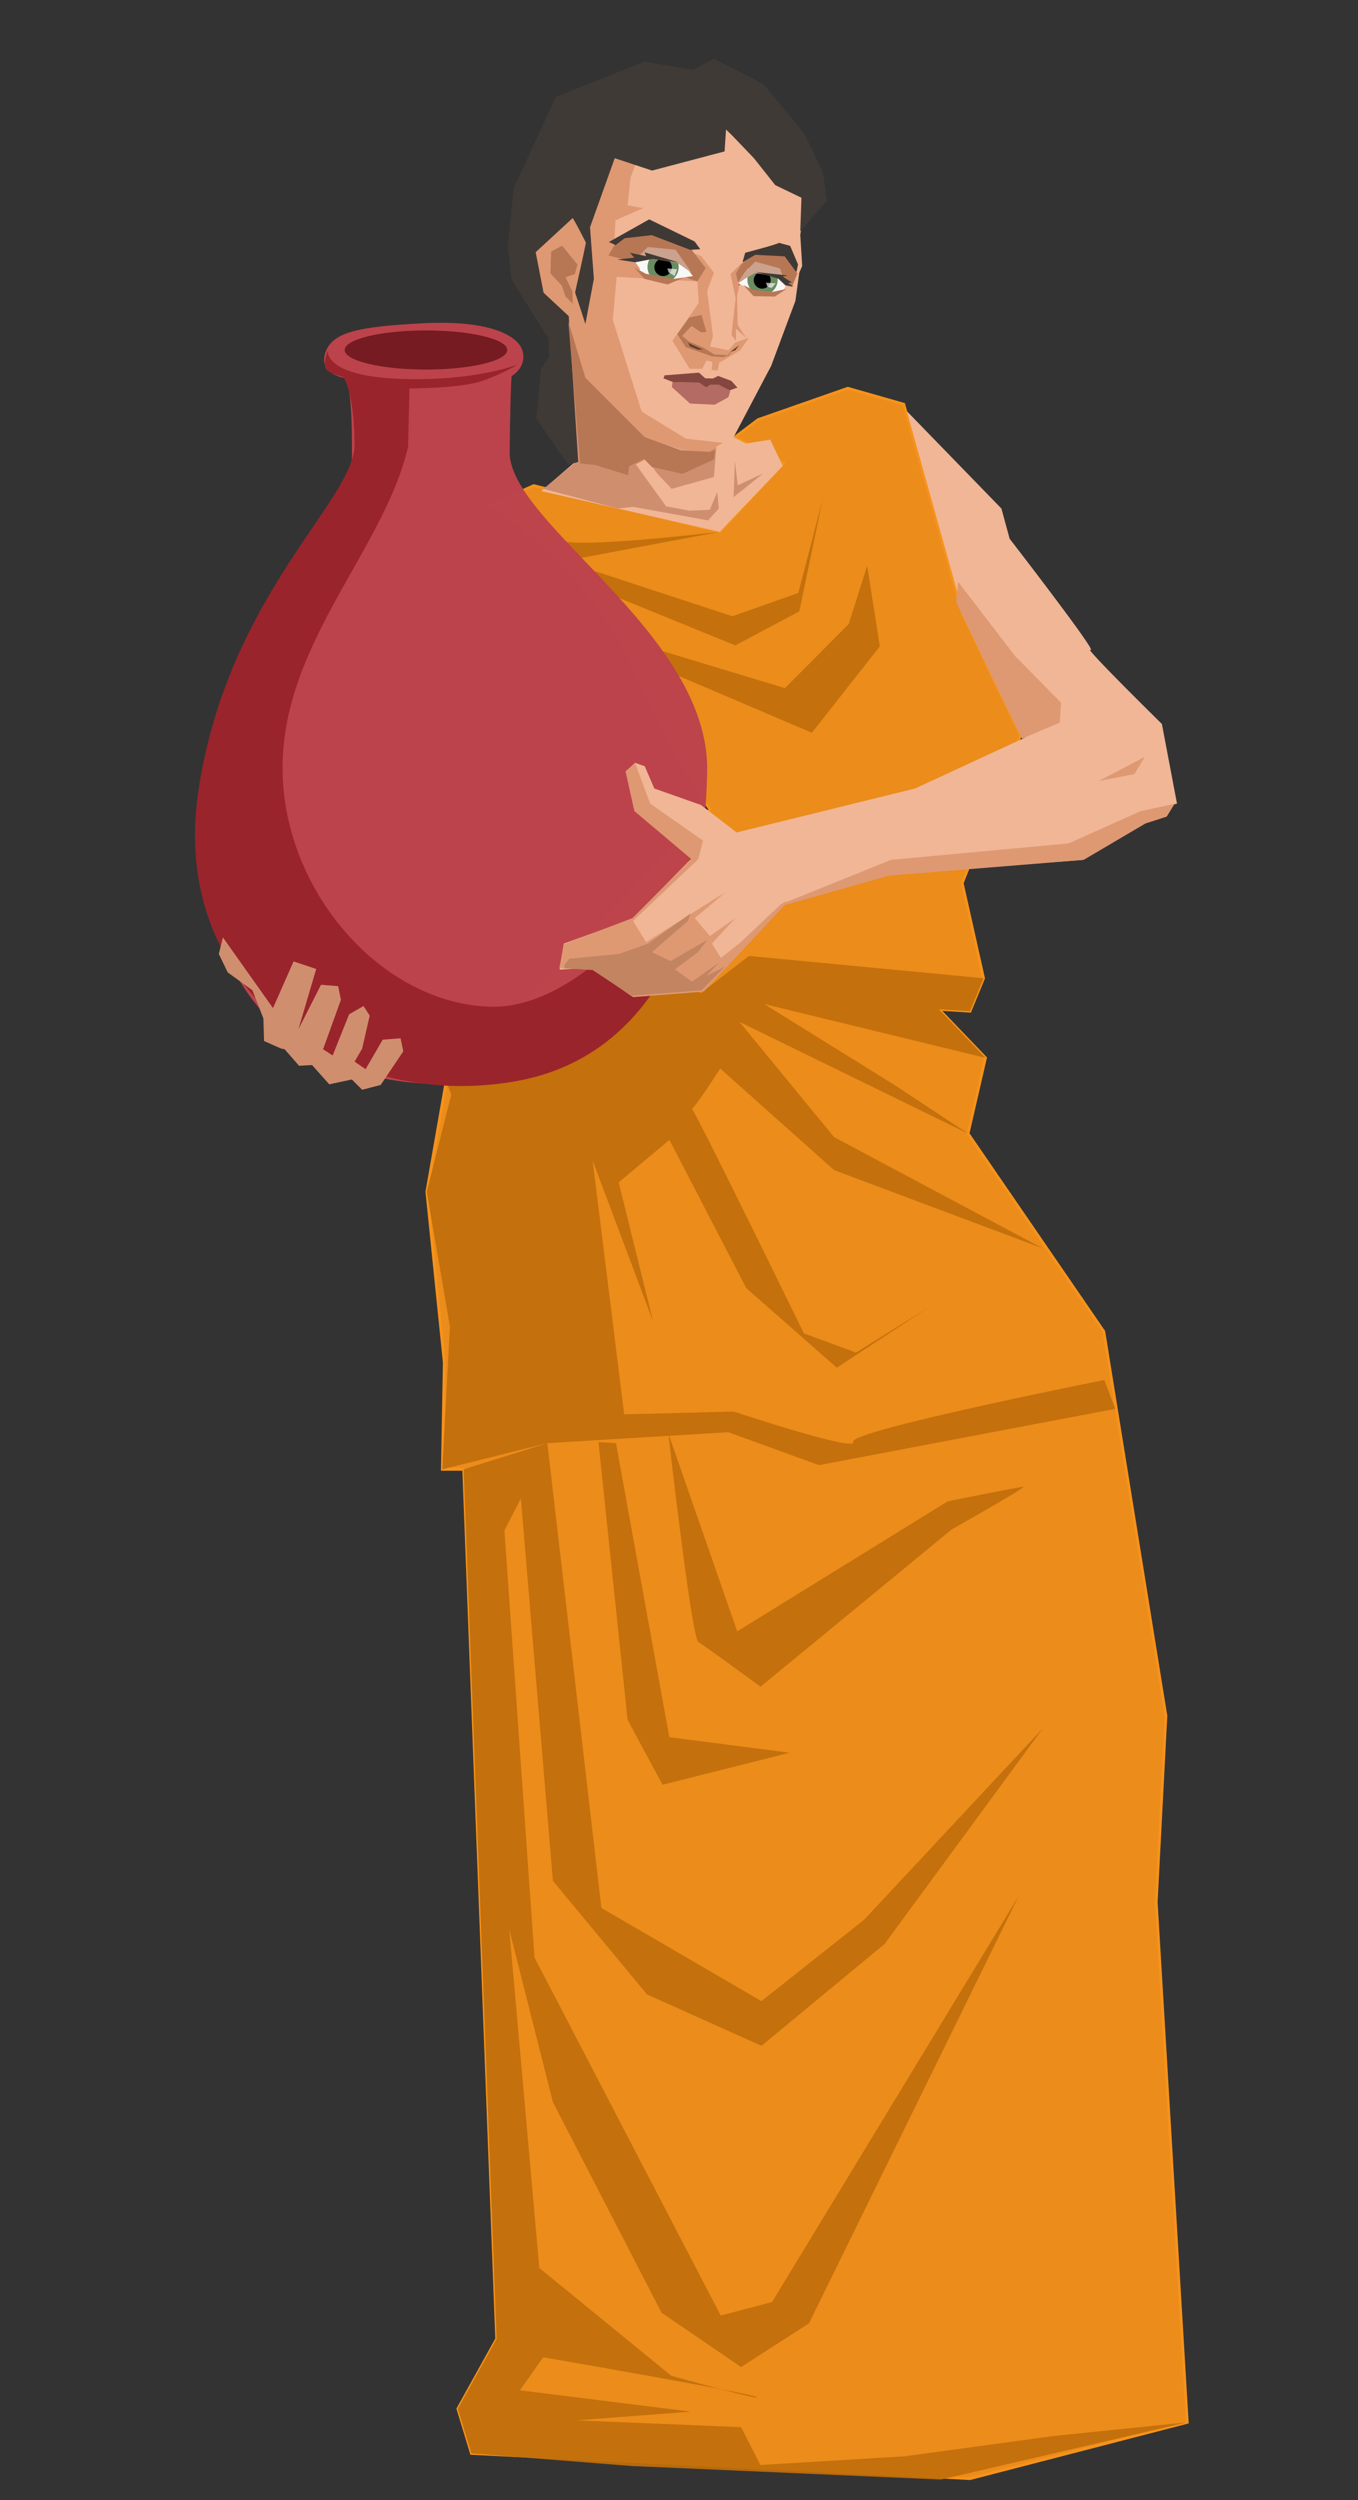 <?xml version="1.0" encoding="UTF-8" standalone="no"?>
<!-- Created with Inkscape (http://www.inkscape.org/) -->

<svg
   xmlns:dc="http://purl.org/dc/elements/1.1/"
   xmlns:cc="http://creativecommons.org/ns#"
   xmlns:rdf="http://www.w3.org/1999/02/22-rdf-syntax-ns#"
   xmlns:svg="http://www.w3.org/2000/svg"
   xmlns="http://www.w3.org/2000/svg"
   xmlns:sodipodi="http://sodipodi.sourceforge.net/DTD/sodipodi-0.dtd"
   xmlns:inkscape="http://www.inkscape.org/namespaces/inkscape"
   width="500"
   height="920"
   viewBox="0 0 132.292 243.417"
   version="1.1"
   id="svg8"
   inkscape:version="0.92.2 (5c3e80d, 2017-08-06)"
   sodipodi:docname="people_pheobe.svg">
  <rect x="0" y="0" width="132.292" height="243.417" fill="#333333" stroke="none"/>
  <defs
     id="defs2" />
  <sodipodi:namedview
     id="base"
     pagecolor="#ffffff"
     bordercolor="#666666"
     borderopacity="1.0"
     inkscape:pageopacity="0.0"
     inkscape:pageshadow="2"
     inkscape:zoom="1.4"
     inkscape:cx="392.09602"
     inkscape:cy="458.1038"
     inkscape:document-units="px"
     inkscape:current-layer="layer1"
     showgrid="false"
     units="px"
     inkscape:object-nodes="false"
     inkscape:snap-nodes="false"
     inkscape:snap-others="false"
     inkscape:window-width="2047"
     inkscape:window-height="2055"
     inkscape:window-x="2762"
     inkscape:window-y="0"
     inkscape:window-maximized="0" />
  <g
     inkscape:label="Layer 1"
     inkscape:groupmode="layer"
     id="layer1"
     transform="translate(0,-53.583)">
    <path
       style="opacity:1;fill:#fa9419;fill-opacity:0.922;stroke:#f7931c;stroke-width:0.265px;stroke-linecap:butt;stroke-linejoin:miter;stroke-opacity:0.996"
       d="m 47.809,102.741 4.184,-1.878 18.122,4.503 6.214,-6.67 -4.705,-2.577 2.225,-1.68 8.739,-3.058 5.459,1.557 5.692,20.366 5.67,11.906 -5.67,14.363 2.079,9.26 -1.323,3.213 -3.024,-0.189 4.536,4.725 -1.701,7.371 13.229,19.277 6.048,37.42 -0.945,18.143 3.024,50.649 -21.167,5.481 -48.57,-2.457 -1.323,-4.347 3.78,-6.804 -3.213,-84.667 h -2.079 l 0.189,-10.394 -1.701,-16.631 1.84,-10.497 25.758,-26.716 c 0,0 -3.038,-4.16 -7.409,-13.886 -4.371,-9.727 -13.958,-15.781 -13.958,-15.781 z"
       id="path4515"
       inkscape:connector-curvature="0"
       sodipodi:nodetypes="cccccccccccccccccccccccccccccczc" />
    <path
       style="fill:#c16f0b;fill-opacity:0.922;stroke:none;stroke-width:0.265px;stroke-linecap:butt;stroke-linejoin:miter;stroke-opacity:1"
       d="m 72.965,146.661 22.852,2.172 -1.323,3.213 -3.024,-0.189 4.536,4.725 -21.571,-5.244 12.695,7.884 7.175,4.73 v 0 l -22.276,-10.877 9.221,11.225 20.312,10.824 -20.312,-7.617 -11.092,-9.889 c 0,0 -2.806,4.41 -2.806,3.875 0,-0.535 10.958,21.916 10.958,21.916 l 5.078,1.871 7.083,-4.41 -8.954,5.88 -8.82,-7.751 -7.484,-14.433 -4.944,4.143 3.341,13.497 -5.88,-15.635 3.074,24.722 10.691,-0.267 c 0,0 12.027,4.009 11.626,2.94 -0.401,-1.069 24.455,-6.014 24.455,-6.014 l 1.069,2.806 -28.865,5.479 -8.82,-3.207 -17.64,1.069 -10.231,2.546 v 0 l 0.743,-13.905 -2.255,-13.12 2.388,-9.464 -0.334,-0.869 20.78,-10.357 3.875,1.336 z"
       id="path4517"
       inkscape:connector-curvature="0"
       sodipodi:nodetypes="ccccccccccccccscccccccccccscccccccccccccc" />
    <path
       style="fill:#c16f0b;fill-opacity:0.922;stroke:none;stroke-width:0.265px;stroke-linecap:butt;stroke-linejoin:miter;stroke-opacity:1"
       d="m 54.658,106.15 c 0.945,0.945 15.457,-0.784 15.457,-0.784 l -13.59,2.556 z"
       id="path4519"
       inkscape:connector-curvature="0"
       sodipodi:nodetypes="cccc" />
    <path
       style="fill:#c16f0b;fill-opacity:0.922;stroke:none;stroke-width:0.265px;stroke-linecap:butt;stroke-linejoin:miter;stroke-opacity:1"
       d="m 57.184,108.943 14.159,4.644 6.426,-2.268 2.362,-9.071 -2.268,10.867 -6.237,3.307 -11.555,-4.715 z"
       id="path4521"
       inkscape:connector-curvature="0"
       sodipodi:nodetypes="cccccccc" />
    <path
       style="fill:#c16f0b;fill-opacity:0.922;stroke:none;stroke-width:0.265px;stroke-linecap:butt;stroke-linejoin:miter;stroke-opacity:1"
       d="m 76.46,120.586 6.222,-6.243 1.795,-5.67 1.228,7.843 -6.615,8.41 -13.021,-5.549 -2.314,-2.634 z"
       id="path4523"
       inkscape:connector-curvature="0"
       sodipodi:nodetypes="cccccccc" />
    <path
       style="fill:#c16f0b;stroke:none;stroke-width:0.265px;stroke-linecap:butt;stroke-linejoin:miter;stroke-opacity:1;fill-opacity:0.922"
       d="m 92.321,199.766 -20.505,12.662 -6.709,-19.277 c 0,0 2.268,19.938 2.929,20.316 0.661,0.378 6.048,4.347 6.048,4.347 l 18.615,-15.308 c 0,0 7.371,-4.158 6.993,-4.158 -0.378,0 -7.371,1.417 -7.371,1.417 z"
       id="path4525"
       inkscape:connector-curvature="0" />
    <path
       style="fill:#c16f0b;stroke:none;stroke-width:0.265px;stroke-linecap:butt;stroke-linejoin:miter;stroke-opacity:1;fill-opacity:0.922"
       d="m 60.004,194.096 5.197,28.632 11.717,1.512 -12.379,3.118 -3.402,-6.331 -2.835,-27.025 z"
       id="path4527"
       inkscape:connector-curvature="0" />
    <path
       style="fill:#c16f0b;stroke:none;stroke-width:0.265px;stroke-linecap:butt;stroke-linejoin:miter;stroke-opacity:1;fill-opacity:0.922"
       d="m 53.32,194.101 5.266,45.257 15.592,9.071 10.016,-7.938 17.387,-18.615 -15.403,20.978 -12.001,9.922 -11.15,-5.008 -9.166,-11.056 -3.118,-37.231 -1.606,3.118 2.929,41.577 18.143,34.868 5.008,-1.323 24.001,-39.499 -20.411,41.577 -6.615,4.252 -7.749,-5.292 -10.583,-20.505 -4.252,-16.82 2.929,32.978 12.851,10.489 c 0,0 8.788,2.457 8.315,2.079 -0.472,-0.378 -20.789,-3.874 -20.789,-3.874 l -2.268,3.213 16.631,2.079 -11.15,0.85 16.064,0.661 1.89,3.685 14.08,-0.85 14.552,-1.984 12.946,-1.323 -24.001,5.575 -30.144,-1.323 -15.592,-1.228 -1.323,-4.347 3.78,-6.804 -3.213,-84.667 z"
       id="path4529"
       inkscape:connector-curvature="0" />
    <path
       style="opacity:1;fill:#f0b696;fill-opacity:1;stroke:none;stroke-width:0.265px;stroke-linecap:butt;stroke-linejoin:miter;stroke-opacity:1"
       d="m 52.728,101.397 3.402,-2.929 -0.661,-10.205 -0.095,-3.874 -2.457,-2.268 -0.85,-4.158 3.685,-3.213 1.323,2.362 -0.85,4.63 0.756,3.213 0.756,-4.252 -0.283,-5.292 2.362,-6.52 3.118,-1.984 7.371,0.661 0.378,-1.417 3.024,2.835 1.984,2.504 2.929,1.087 -0.661,3.874 0.189,3.024 -0.283,0.661 -0.378,2.74 -2.362,6.331 -3.656,6.936 1.199,0.623 2.362,-0.378 1.228,2.551 -6.142,6.426 z"
       id="path4531"
       inkscape:connector-curvature="0"
       sodipodi:nodetypes="cccccccccccccccccccccccccccccc" />
    <path
       style="opacity:1;fill:#d2865c;fill-opacity:0.6;stroke:none;stroke-width:0.265px;stroke-linecap:butt;stroke-linejoin:miter;stroke-opacity:1"
       d="m 62.933,66.907 -1.512,3.969 -0.283,2.693 1.512,0.283 -2.693,1.181 -0.142,2.835 3.685,-1.228 4.819,1.89 1.228,1.606 -0.661,1.795 0.567,4.347 -0.283,1.039 1.795,0.378 0.661,-0.756 1.323,-0.472 -0.85,1.228 -2.035,1.212 -0.156,0.768 -0.568,-0.062 0.041,-0.793 -0.554,-0.146 -0.416,0.821 -1.225,-0.005 -1.677,-2.717 2.551,-3.685 -0.118,-2.102 -7.867,-0.449 -0.378,4.181 2.806,8.928 4.305,2.648 3.62,0.406 -1.612,0.941 -2.475,-0.284 -3.706,-1.168 -6.505,-6.225 -0.756,-5.575 -2.457,-2.268 -0.85,-4.158 3.685,-3.213 c 0,0 1.376,1.987 1.417,2.48 l -0.992,4.37 0.827,3.26 0.454,-9.492 2.357,-6.478 z"
       id="path4533"
       inkscape:connector-curvature="0"
       sodipodi:nodetypes="ccccccccccccccccccccccccccccccccccccccccccccc" />
    <path
       style="fill:#b77755;fill-opacity:1;stroke:none;stroke-width:0.265px;stroke-linecap:butt;stroke-linejoin:miter;stroke-opacity:1"
       d="m 61.253,78.957 -1.982,-0.498 0.992,-1.701 2.906,-0.591 4.087,1.583 1.488,1.937 -0.803,1.299 -0.938,-0.304 -1.522,-1.641 -2.94,-0.702 z"
       id="path4547"
       inkscape:connector-curvature="0"
       sodipodi:nodetypes="ccccccccccc" />
    <path
       style="fill:#b77755;fill-opacity:1;stroke:none;stroke-width:0.265px;stroke-linecap:butt;stroke-linejoin:miter;stroke-opacity:1"
       d="m 71.967,81.452 c -0.529,-0.253 -0.269,-1.647 -0.269,-1.647 l 1.689,-1.599 3.141,0.255 1.146,1.745 -0.523,1.312 -0.611,-0.142 -0.72,-1.173 -2.735,0.104 -0.643,0.564 -0.473,0.581 v 0"
       id="path4549"
       inkscape:connector-curvature="0"
       sodipodi:nodetypes="cccccccccccc" />
    <path
       style="fill:#b77755;fill-opacity:1;stroke:none;stroke-width:0.265px;stroke-linecap:butt;stroke-linejoin:miter;stroke-opacity:1"
       d="m 68.343,84.247 0.472,1.654 -0.52,0.047 -0.921,-0.638 -0.921,0.992 0.685,0.543 1.394,0.591 1.039,0.661 1.299,0.071 0.685,-0.756 -0.567,0.78 -0.54,0.165 -1.087,-0.077 -2.554,-0.891 -0.827,-1.276 1.158,-1.606 z"
       id="path4551"
       inkscape:connector-curvature="0"
       sodipodi:nodetypes="ccccccccccccccccc" />
    <path
       style="fill:#643f2a;stroke:none;stroke-width:0.265px;stroke-linecap:butt;stroke-linejoin:miter;stroke-opacity:1;fill-opacity:1"
       d="m 67.02,86.963 1.441,0.661 h -0.472 l -0.756,-0.307 z"
       id="path4553"
       inkscape:connector-curvature="0" />
    <path
       style="fill:#643f2a;fill-opacity:1;stroke:none;stroke-width:0.265px;stroke-linecap:butt;stroke-linejoin:miter;stroke-opacity:1"
       d="m 71.178,87.837 0.827,-0.661 -0.378,0.52 z"
       id="path4555"
       inkscape:connector-curvature="0" />
    <path
       style="fill:#3f3935;fill-opacity:0.996;stroke:none;stroke-width:0.265px;stroke-linecap:butt;stroke-linejoin:miter;stroke-opacity:1"
       d="m 67.669,77.096 -4.427,-2.155 -3.926,2.205 0.651,0.301 0.885,-0.668 2.639,-0.301 3.758,1.437 0.969,-0.067 z"
       id="path4565"
       inkscape:connector-curvature="0"
       sodipodi:nodetypes="ccccccccc" />
    <path
       style="fill:#3f3935;fill-opacity:0.996;stroke:none;stroke-width:0.265px;stroke-linecap:butt;stroke-linejoin:miter;stroke-opacity:1"
       d="m 72.597,78.19 c 0,0 3.377,-0.877 3.274,-0.969 l 1.102,0.301 0.768,1.804 -0.1,0.501 -0.067,0.251 -1.136,-1.537 -2.871,-0.146 -1.238,0.73 z"
       id="path4567"
       inkscape:connector-curvature="0"
       sodipodi:nodetypes="cccccccccc" />
    <path
       style="fill:#844740;fill-opacity:1;stroke:none;stroke-width:0.265px;stroke-linecap:butt;stroke-linejoin:miter;stroke-opacity:1"
       d="m 64.63,90.421 0.112,-0.295 3.346,-0.259 0.618,0.551 0.752,0.017 0.501,-0.251 1.286,0.484 c 0,0 0.676,0.723 0.576,0.69 -0.1,-0.033 -0.749,0.246 -0.749,0.246 l -1.08,-0.535 -0.819,0.033 -0.384,0.334 -0.635,-0.551 -1.871,-0.067 -0.418,0.084 z"
       id="path4569"
       inkscape:connector-curvature="0"
       sodipodi:nodetypes="cccccccccccccccc" />
    <path
       style="fill:#b36b63;fill-opacity:1;stroke:none;stroke-width:0.265;stroke-linecap:butt;stroke-linejoin:miter;stroke-miterlimit:4;stroke-dasharray:none;stroke-opacity:1"
       d="m 71.144,91.67 -0.184,0.585 -1.336,0.735 -2.405,-0.117 -1.771,-1.604 0.068,-0.475 0.859,-0.017 1.746,0.057 0.675,0.456 0.394,-0.256 0.852,0.001 z"
       id="path4571"
       inkscape:connector-curvature="0"
       sodipodi:nodetypes="cccccccccccc" />
    <path
       style="fill:#cf8f6f;fill-opacity:1;stroke:none;stroke-width:0.265px;stroke-linecap:butt;stroke-linejoin:miter;stroke-opacity:1"
       d="m 69.784,97.098 -0.236,2.929 -4.119,1.152 -1.362,-1.436 -1.089,-1.476 -1.037,0.531 2.953,4.087 2.291,0.425 1.961,-0.095 0.732,-1.725 0.142,1.606 -1.039,1.158 -6.142,-1.11 -1.181,-0.213 -1.465,0.165 -7.252,-1.914 3.307,-2.717 -1.016,-13.938 0.969,5.552 6.636,6.169 3.545,1.674 2.575,-0.354 z"
       id="path4573"
       inkscape:connector-curvature="0"
       sodipodi:nodetypes="ccccccccccccccccccccccc" />
    <path
       style="fill:#403a36;fill-opacity:1;stroke:none;stroke-width:0.265px;stroke-linecap:butt;stroke-linejoin:miter;stroke-opacity:1"
       d="m 57.027,85.121 0.827,-4.394 -0.378,-5.008 2.41,-6.733 3.638,1.205 7.063,-1.866 0.142,-2.173 2.717,2.835 2.079,2.622 2.551,1.228 -0.118,3.26 2.599,-2.977 -0.402,-2.835 -1.878,-3.805 -3.909,-4.704 -4.838,-2.463 -2.011,1.085 -4.745,-0.811 -8.628,3.431 -4.1,8.907 -0.568,5.613 0.367,3.274 3.575,5.713 c 0,0 0.067,1.871 0.134,1.737 0.067,-0.134 -0.835,1.203 -0.835,1.203 l -0.468,4.878 3.107,4.51 0.971,-0.295 -0.92,-14.191 -2.457,-2.286 -0.768,-3.942 3.65,-3.366 1.261,2.464 -1.071,4.819 z"
       id="path4575"
       inkscape:connector-curvature="0"
       sodipodi:nodetypes="ccccccccccccccccccccccccccccccccccc" />
    <path
       style="fill:#b77755;stroke:none;stroke-width:0.265px;stroke-linecap:butt;stroke-linejoin:miter;stroke-opacity:1;fill-opacity:1"
       d="m 56.26,79.342 -1.503,-1.837 -1.069,0.568 -0.067,2.138 1.102,1.169 0.367,1.069 0.702,0.702 -0.033,-1.203 -0.668,-1.37 0.902,-0.301 z"
       id="path4577"
       inkscape:connector-curvature="0" />
    <path
       style="fill:#dc9571;fill-opacity:1;stroke:none;stroke-width:0.265px;stroke-linecap:butt;stroke-linejoin:miter;stroke-opacity:1"
       d="m 71.695,86.759 -0.434,-0.568 0.401,-3.575 -0.497,-2.344 1.149,-1.128 -0.619,1.067 0.301,1.303 -0.2,0.935 0.067,2.773 0.802,1.236 -0.969,-0.869 v 0.635 z"
       id="path4579"
       inkscape:connector-curvature="0"
       sodipodi:nodetypes="ccccccccccccc" />
    <path
       style="fill:#b77755;fill-opacity:1;stroke:none;stroke-width:0.265px;stroke-linecap:butt;stroke-linejoin:miter;stroke-opacity:1"
       d="m 55.358,84.855 1.67,5.512 5.78,5.78 3.508,1.27 2.84,0.167 0.501,-0.2 -0.086,0.919 -3.074,1.418 -2.989,-0.665 -0.77,-0.795 -1.447,0.727 -0.122,0.862 -3.205,-0.996 -1.449,-0.149 z"
       id="path4581"
       inkscape:connector-curvature="0"
       sodipodi:nodetypes="ccccccccccccccc" />
    <path
       style="fill:#cf8f6f;fill-opacity:1;stroke:none;stroke-width:0.265px;stroke-linecap:butt;stroke-linejoin:miter;stroke-opacity:1"
       d="m 71.591,98.455 -0.124,3.536 2.866,-2.302 -2.467,1.144 z"
       id="path4583"
       inkscape:connector-curvature="0"
       sodipodi:nodetypes="ccccc" />
    <g
       id="g4605"
       transform="rotate(-3.327,62.27,70.665)">
      <path
         sodipodi:nodetypes="cccccccc"
         inkscape:connector-curvature="0"
         id="path4535"
         d="m 61.286,78.816 1.704,-0.334 2.856,0.735 1.086,1.537 -2.105,0.167 -2.405,-0.601 -1.102,-0.668 c 1.13,0.687 -0.021,-0.555 -0.033,-0.835 z"
         style="fill:#f8f8f8;fill-opacity:1;stroke:none;stroke-width:0.265px;stroke-linecap:butt;stroke-linejoin:miter;stroke-opacity:1" />
      <circle
         r="1.52"
         cy="79.701"
         cx="64.076"
         id="path4537"
         style="opacity:0.688;fill:#2b5c1d;fill-opacity:1;stroke:none;stroke-width:0.565;stroke-miterlimit:4;stroke-dasharray:none;stroke-opacity:0.996" />
      <circle
         style="opacity:1;fill:#000000;fill-opacity:1;stroke:none;stroke-width:0.317;stroke-miterlimit:4;stroke-dasharray:none;stroke-opacity:0.996"
         id="circle4539"
         cx="64.076"
         cy="79.729"
         r="0.852" />
      <path
         sodipodi:nodetypes="ccccccc"
         inkscape:connector-curvature="0"
         id="path4557"
         d="m 60.972,79.191 1.735,-1.525 2.687,0.43 1.437,2.347 -1.37,-1.087 -2.433,-0.52 z"
         style="fill:#caa28d;fill-opacity:1;stroke:none;stroke-width:0.265px;stroke-linecap:butt;stroke-linejoin:miter;stroke-opacity:1" />
      <path
         sodipodi:nodetypes="ccccccc"
         inkscape:connector-curvature="0"
         id="path4561"
         d="m 62.342,80.254 2.717,0.685 0.945,-0.071 -1.604,0.556 -2.199,-0.674 -0.921,-1.158 z"
         style="fill:#b77755;fill-opacity:1;stroke:none;stroke-width:0.265;stroke-linecap:butt;stroke-linejoin:miter;stroke-miterlimit:4;stroke-dasharray:none;stroke-opacity:1" />
      <path
         sodipodi:nodetypes="ccccccccc"
         inkscape:connector-curvature="0"
         id="path4585"
         d="m 61.327,79.073 1.772,-0.213 2.504,0.472 -3.236,-1.158 0.118,0.378 -1.559,-0.425 0.402,0.496 -1.654,0.094 z"
         style="fill:#403a36;fill-opacity:1;stroke:none;stroke-width:0.265px;stroke-linecap:butt;stroke-linejoin:miter;stroke-opacity:1" />
    </g>
    <g
       id="g4613"
       transform="matrix(1.032,0.089,-0.089,1.032,4.961,-9.368)">
      <path
         sodipodi:nodetypes="ccccccccc"
         style="fill:#f8f8f8;fill-opacity:1;stroke:none;stroke-width:0.265px;stroke-linecap:butt;stroke-linejoin:miter;stroke-opacity:1"
         d="m 76.405,81.376 -0.72,-1.14 -3.019,-0.146 -0.259,0.865 -0.573,0.531 1.407,0.58 2.478,0.093 0.474,-0.35 z"
         id="path4541"
         inkscape:connector-curvature="0" />
      <circle
         transform="matrix(-0.96,-0.279,-0.279,0.96,0,0)"
         style="opacity:0.688;fill:#2b5c1d;fill-opacity:1;stroke:none;stroke-width:0.529;stroke-miterlimit:4;stroke-dasharray:none;stroke-opacity:0.996"
         id="circle4543"
         cx="-93.847"
         cy="57.111"
         r="1.423" />
      <circle
         transform="matrix(-0.96,-0.279,-0.279,0.96,0,0)"
         r="0.798"
         cy="57.146"
         cx="-93.829"
         id="circle4545"
         style="opacity:1;fill:#000000;fill-opacity:1;stroke:none;stroke-width:0.296;stroke-miterlimit:4;stroke-dasharray:none;stroke-opacity:0.996" />
      <path
         style="fill:#caa28d;fill-opacity:1;stroke:none;stroke-width:0.265px;stroke-linecap:butt;stroke-linejoin:miter;stroke-opacity:1"
         d="m 75.712,79.796 -2.379,-0.434 -0.9,1.063 -0.633,1.186 0.709,-0.567 0.898,-0.614 1.978,0.142 1.049,0.888 z"
         id="path4559"
         inkscape:connector-curvature="0"
         sodipodi:nodetypes="ccccccccc" />
      <path
         sodipodi:nodetypes="ccccccc"
         inkscape:connector-curvature="0"
         id="path4563"
         d="m 73.357,82.027 1.83,0.032 1.296,-0.399 -1.037,0.809 -1.987,0.14 -1.052,-0.959 z"
         style="fill:#b77755;fill-opacity:1;stroke:none;stroke-width:0.265px;stroke-linecap:butt;stroke-linejoin:miter;stroke-opacity:1" />
      <path
         inkscape:connector-curvature="0"
         id="path4587"
         d="m 73.469,80.325 2.173,0.449 0.709,0.543 0.756,0.071 -0.543,-0.283 0.354,-0.094 -0.898,-0.472 0.449,-0.142 z"
         style="fill:#403a36;fill-opacity:1;stroke:none;stroke-width:0.265px;stroke-linecap:butt;stroke-linejoin:miter;stroke-opacity:1" />
    </g>
    <path
       style="opacity:1;fill:#bd444c;fill-opacity:0.996;stroke:none;stroke-width:0.265px;stroke-linecap:butt;stroke-linejoin:miter;stroke-opacity:1"
       d="m 45.436,159.089 c -19.452,1.026 -26.42,-12.371 -25.925,-27.195 0.495,-14.823 14.67,-26.491 14.767,-33.609 0.097,-7.118 -0.601,-7.884 -0.601,-7.884 0,0 -2.633,-0.298 -2.005,-2.405 0.628,-2.107 3.309,-2.621 9.622,-2.94 6.313,-0.319 9.218,1.164 9.622,2.74 0.404,1.575 -1.069,2.405 -1.069,2.405 0,0 -0.108,0.303 -0.2,7.35 -0.092,7.047 19.554,17.693 19.243,31.204 -0.31,13.511 -4.001,29.309 -23.453,30.335 z"
       id="path4593"
       inkscape:connector-curvature="0"
       sodipodi:nodetypes="zzzczzzczzz" />
    <path
       style="fill:#9a242b;fill-opacity:1;stroke:none;stroke-width:0.265px;stroke-linecap:butt;stroke-linejoin:miter;stroke-opacity:1"
       d="M 46.872,90.701 C 44.752,91.413 39.89,91.403 39.89,91.403 l -0.134,5.679 c -2.319,9.947 -12.042,18.908 -12.228,30.936 -0.186,12.029 9.475,23.285 20.246,23.587 10.77,0.301 21.114,-16.905 21.114,-16.905 0,0 -1.175,20.928 -18.442,24.121 -17.266,3.193 -33.971,-8.943 -31.137,-28.13 2.834,-19.187 15.306,-28.431 15.234,-33.876 -0.072,-5.445 -1.136,-6.548 -1.136,-6.548 0,0 -1.378,-0.262 -1.671,-0.787 -0.293,-0.526 0.201,-1.752 0.201,-1.752 0,0 -0.408,2.45 6.949,2.74 7.357,0.29 11.559,-1.403 11.559,-1.403 0,0 -1.454,0.926 -3.575,1.637 z"
       id="path4597"
       inkscape:connector-curvature="0"
       sodipodi:nodetypes="zcczzczzzczczcz" />
    <path
       style="opacity:1;fill:#f0b696;fill-opacity:1;stroke:none;stroke-width:0.265px;stroke-linecap:butt;stroke-linejoin:miter;stroke-opacity:1"
       d="m 88.333,93.608 9.221,9.488 0.802,2.94 c 0,0 8.686,11.225 7.884,10.824 -0.802,-0.401 6.949,7.216 6.949,7.216 l 1.47,7.751 -3.608,0.935 -5.668,4.558 -18.654,1.322 -10.401,2.829 -7.941,8.329 -6.916,0.735 -3.742,-2.74 -3.207,0.2 0.401,-2.539 6.682,-2.405 5.746,-5.88 -5.613,-4.944 -0.768,-3.541 0.897,-0.83 0.941,0.329 0.935,2.172 4.544,1.604 3.475,2.673 17.373,-4.276 10.691,-4.944 -6.414,-13.631 z"
       id="path4591"
       inkscape:connector-curvature="0"
       sodipodi:nodetypes="cccccccccccccccccccccccccccc" />
    <path
       style="fill:#cf8f6f;fill-opacity:1;stroke:none;stroke-width:0.265px;stroke-linecap:butt;stroke-linejoin:miter;stroke-opacity:1"
       d="m 21.716,144.857 4.878,6.882 2.005,-4.544 2.205,0.735 -1.737,5.88 2.205,-4.343 1.67,0.134 0.267,1.336 -1.737,4.811 0.935,0.601 1.604,-4.009 1.403,-0.802 0.601,0.935 -0.735,3.207 -0.735,1.27 1.069,0.735 1.67,-2.873 1.737,-0.134 0.267,1.27 -2.205,3.274 -1.804,0.468 -1.002,-1.002 -2.205,0.468 -1.67,-1.871 -1.27,0.067 -1.403,-1.604 -0.334,-0.067 -1.67,-0.735 -0.067,-2.205 -1.069,-2.74 -2.405,-1.737 -0.869,-1.804 z"
       id="path4595"
       inkscape:connector-curvature="0"
       sodipodi:nodetypes="ccccccccccccccccccccccccccccccccc" />
    <path
       style="opacity:1;fill:#de9973;fill-opacity:1;stroke:none;stroke-width:0.265px;stroke-linecap:butt;stroke-linejoin:miter;stroke-opacity:1"
       d="m 93.344,110.245 5.546,7.216 4.477,4.544 -0.134,1.938 -3.675,1.57 -2.506,-5.145 -3.909,-8.185 z"
       id="path4615"
       inkscape:connector-curvature="0"
       sodipodi:nodetypes="cccccccc" />
    <path
       style="fill:#de9973;stroke:none;stroke-width:0.265px;stroke-linecap:butt;stroke-linejoin:miter;stroke-opacity:1;fill-opacity:1"
       d="m 107.041,129.622 4.477,-2.339 -1.002,1.67 z"
       id="path4617"
       inkscape:connector-curvature="0" />
    <path
       style="fill:#de9973;fill-opacity:1;stroke:none;stroke-width:0.265px;stroke-linecap:butt;stroke-linejoin:miter;stroke-opacity:1"
       d="m 61.873,127.885 1.47,3.942 5.145,3.608 -0.468,1.804 -6.348,6.014 1.27,2.071 4.544,-2.873 3.207,-2.005 -3.007,2.539 1.47,1.737 2.472,-1.737 -2.272,2.472 0.869,1.403 1.938,-1.537 3.875,-3.675 10.758,-4.343 17.306,-1.604 6.996,-3.137 3.321,-0.707 -0.763,1.238 -2.071,0.668 -6.014,3.541 -18.976,1.537 -10.156,2.873 -7.884,8.419 -6.882,0.535 -4.009,-2.74 -3.174,-0.067 0.434,-2.339 6.682,-2.539 5.746,-5.746 -5.546,-4.677 -0.869,-3.875 z"
       id="path4619"
       inkscape:connector-curvature="0"
       sodipodi:nodetypes="cccccccccccccccccccccccccccccccccc" />
    <path
       style="fill:#c28461;stroke:none;stroke-width:0.265px;stroke-linecap:butt;stroke-linejoin:miter;stroke-opacity:1;fill-opacity:1"
       d="m 55.458,146.928 4.878,-0.468 2.806,-1.002 4.143,-2.94 -0.267,0.735 -3.475,3.007 -4.477,1.136 -4.143,0.2 z"
       id="path4621"
       inkscape:connector-curvature="0" />
    <path
       style="fill:#c28461;stroke:none;stroke-width:0.265;stroke-linecap:butt;stroke-linejoin:miter;stroke-opacity:1;fill-opacity:1;stroke-miterlimit:4;stroke-dasharray:none;opacity:1"
       d="m 63.443,146.26 1.871,0.902 3.608,-2.071 -0.935,1.203 -2.238,1.67 1.67,1.203 2.639,-1.871 -1.236,1.303 1.804,-0.902 -2.272,2.305 -6.815,0.535 -3.809,-2.506 -2.773,-0.167 0.1,-0.434 4.109,-0.134 z"
       id="path4623"
       inkscape:connector-curvature="0" />
    <path
       style="fill:#ffffff;fill-opacity:0.656;stroke:none;stroke-width:0.265px;stroke-linecap:butt;stroke-linejoin:miter;stroke-opacity:1"
       d="m 65.014,79.723 0.945,0.071 -0.236,0.661 -0.591,-0.354 z"
       id="path4625"
       inkscape:connector-curvature="0" />
    <path
       inkscape:connector-curvature="0"
       id="path4627"
       d="m 74.625,81.104 0.945,0.071 -0.402,0.449 -0.425,-0.142 z"
       style="fill:#ffffff;fill-opacity:0.656;stroke:none;stroke-width:0.265px;stroke-linecap:butt;stroke-linejoin:miter;stroke-opacity:1"
       sodipodi:nodetypes="ccccc" />
    <ellipse
       style="opacity:1;fill:#751b21;fill-opacity:1;stroke:none;stroke-width:0.265;stroke-miterlimit:4;stroke-dasharray:none;stroke-opacity:1"
       id="path4629"
       cx="41.494"
       cy="87.661"
       rx="7.918"
       ry="1.904" />
  </g>
</svg>
